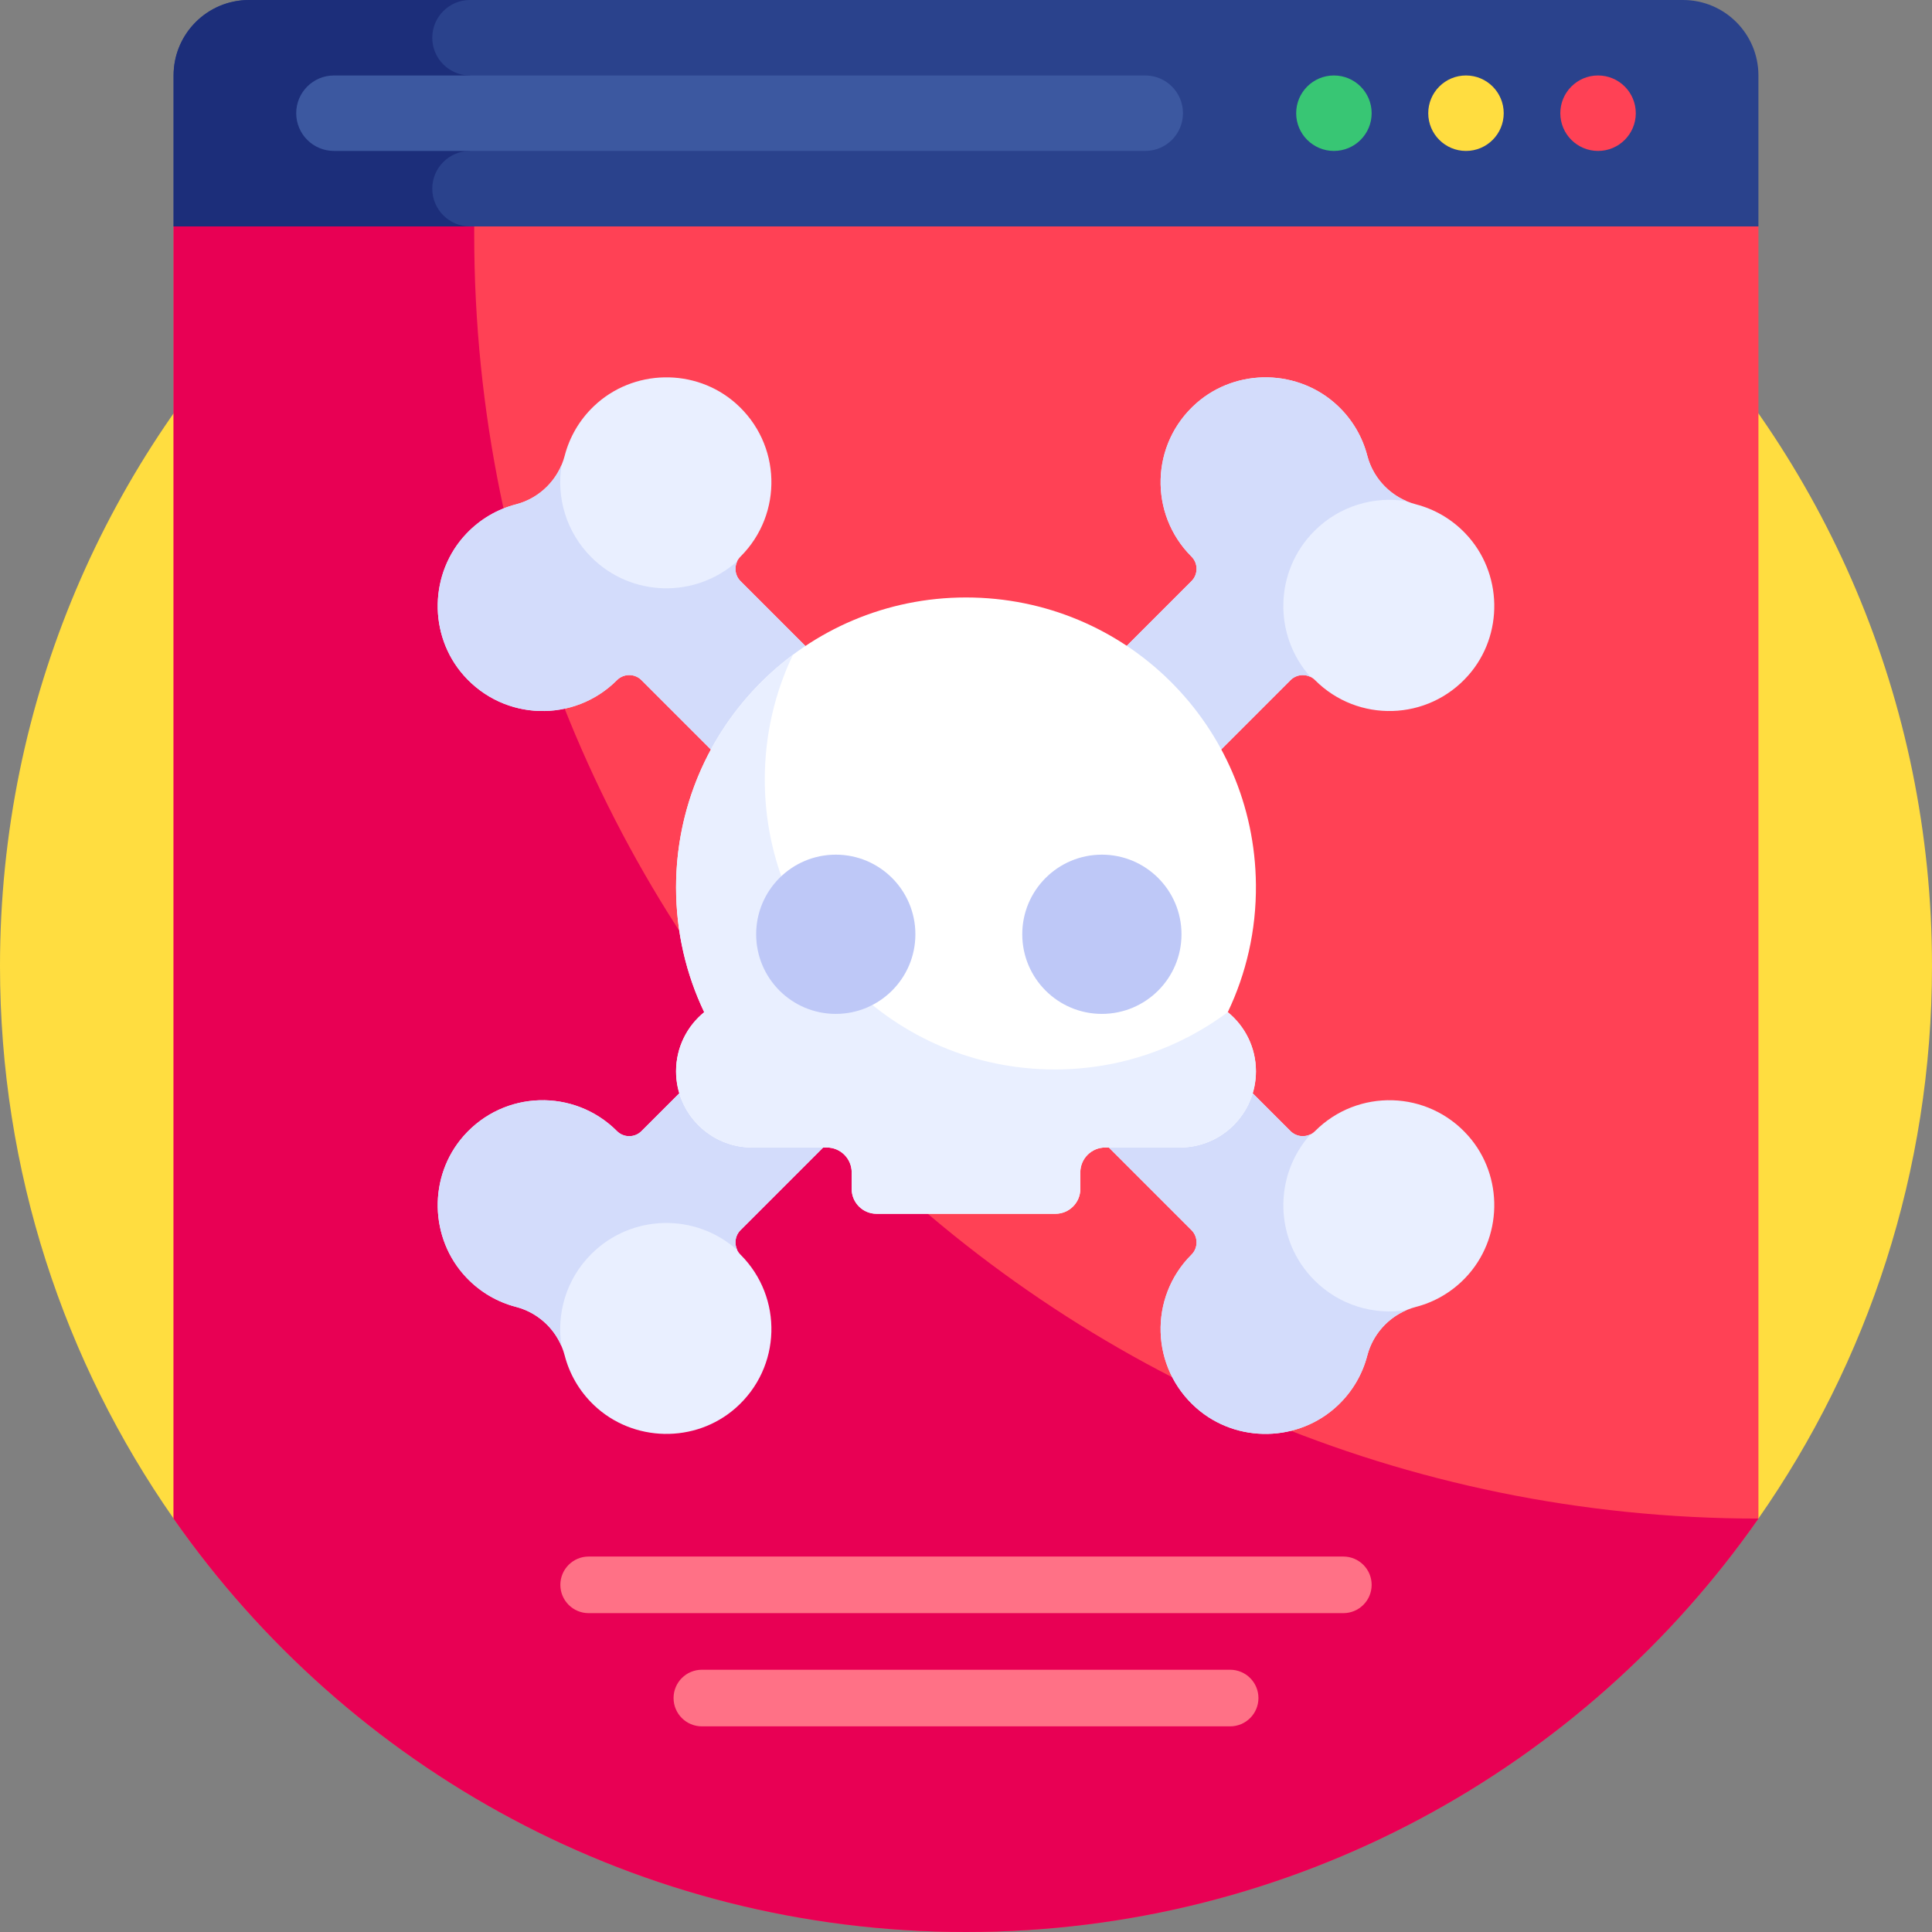 <svg id="Capa_1" enable-background="new 0 0 512 512" height="512" viewBox="0 0 512 512" width="512" xmlns="http://www.w3.org/2000/svg"><rect x="0" y="0" width="512" height="512" fill="#808080" stroke="none"/><g><g><path d="m465.986 402.44c28.993-41.497 46.014-91.977 46.014-146.44 0-141.385-114.615-256-256-256s-256 114.615-256 256c0 54.463 17.021 104.943 46.014 146.44z" fill="#ffdd40"/></g><g><path d="m466 60v342.44c-46.27 66.23-123.08 109.56-210 109.56s-163.73-43.33-210-109.56v-342.44l55.17-7.88 154.83-22.12 154.83 22.12z" fill="#ff4155"/></g><g><path d="m125.67 48.62-24.5 3.5-55.17 7.88v342.44c46.27 66.23 123.08 109.56 210 109.56s163.73-43.33 210-109.56c-187.959 0-340.329-152.371-340.329-340.329v-13.491z" fill="#e80054"/></g><g><path d="m466 60h-420v-40c0-11.046 8.954-20 20-20h380c11.046 0 20 8.954 20 20z" fill="#2a428c"/></g><g><path d="m114.557 50c0-5.523 4.477-10 10-10v-20c-5.523 0-10-4.477-10-10s4.477-10 10-10h-58.557c-11.046 0-20 8.954-20 20v40h78.557c-5.523 0-10-4.477-10-10z" fill="#1c2e7a"/></g><g><circle cx="423.5" cy="30" fill="#ff4155" r="10"/></g><g><circle cx="388.5" cy="30" fill="#ffdd40" r="10"/></g><g><circle cx="353.5" cy="30" fill="#38c674" r="10"/></g><g><path d="m88.5 40h215c5.523 0 10-4.477 10-10 0-5.523-4.477-10-10-10h-215c-5.523 0-10 4.477-10 10 0 5.523 4.477 10 10 10z" fill="#3c58a0"/></g><g><g><g><path d="m348.529 299.722-.034.034c-1.784 1.788-4.706 1.789-6.491.003l-145.763-145.763c-1.786-1.786-1.785-4.707.003-6.491l.034-.034c11.287-11.287 10.855-29.856-1.296-40.586-10.721-9.467-27.238-9.126-37.589.746-3.904 3.723-6.483 8.291-7.739 13.132-1.632 6.289-6.602 11.26-12.891 12.891-4.841 1.256-9.41 3.835-13.133 7.739-9.871 10.351-10.212 26.868-.745 37.589 10.73 12.151 29.298 12.583 40.585 1.295l.034-.034c1.784-1.787 4.705-1.789 6.491-.003l145.763 145.763c1.786 1.786 1.785 4.707-.003 6.491l-.034.034c-11.287 11.287-10.855 29.856 1.296 40.586 10.721 9.467 27.239 9.126 37.589-.746 3.904-3.723 6.483-8.291 7.739-13.132 1.632-6.289 6.602-11.26 12.891-12.891 4.841-1.256 9.41-3.835 13.133-7.739 9.871-10.351 10.212-26.868.745-37.589-10.729-12.15-29.298-12.582-40.585-1.295z" fill="#e9efff"/></g><g><path d="m348.343 339.309c-10.639-10.639-10.98-27.676-1.023-38.726-1.722.871-3.881.611-5.316-.824l-145.763-145.763c-1.429-1.429-1.694-3.578-.834-5.297-11.05 9.942-28.076 9.598-38.711-1.037-6.665-6.665-9.281-15.839-7.863-24.48-2.152 5.124-6.613 9.057-12.07 10.472-4.841 1.256-9.41 3.835-13.133 7.739-9.871 10.351-10.212 26.868-.745 37.589 10.73 12.151 29.298 12.583 40.586 1.296l.033-.034c1.784-1.788 4.706-1.789 6.491-.003l145.763 145.763c1.786 1.786 1.785 4.707-.003 6.491l-.034.034c-11.287 11.287-10.855 29.856 1.296 40.586 10.721 9.467 27.239 9.126 37.589-.745 3.904-3.723 6.483-8.291 7.739-13.133 1.414-5.449 5.336-9.904 10.449-12.059-8.633 1.406-17.793-1.212-24.451-7.869z" fill="#d3dcfb"/></g><g><path d="m196.278 332.529-.034-.034c-1.788-1.784-1.789-4.706-.003-6.491l145.763-145.763c1.786-1.786 4.707-1.785 6.491.003l.034.034c11.287 11.287 29.856 10.855 40.586-1.296 9.467-10.721 9.126-27.238-.746-37.589-3.723-3.904-8.291-6.483-13.132-7.739-6.289-1.632-11.26-6.602-12.891-12.891-1.256-4.841-3.835-9.41-7.739-13.133-10.351-9.871-26.868-10.212-37.589-.745-12.151 10.73-12.583 29.298-1.295 40.585l.034.034c1.787 1.784 1.789 4.705.003 6.491l-145.764 145.764c-1.786 1.786-4.707 1.785-6.491-.003l-.034-.034c-11.287-11.287-29.856-10.855-40.586 1.296-9.467 10.721-9.126 27.239.746 37.589 3.723 3.904 8.291 6.483 13.132 7.739 6.289 1.632 11.26 6.602 12.891 12.891 1.256 4.841 3.835 9.41 7.739 13.133 10.351 9.871 26.868 10.212 37.589.745 12.151-10.73 12.583-29.299 1.296-40.586z" fill="#e9efff"/></g><g><path d="m156.691 332.343c10.639-10.639 27.676-10.98 38.726-1.023-.871-1.722-.611-3.881.824-5.316l145.763-145.763c1.429-1.429 3.578-1.694 5.297-.834-9.942-11.05-9.598-28.076 1.037-38.711 6.665-6.665 15.839-9.281 24.48-7.863-5.124-2.152-9.057-6.613-10.472-12.07-1.256-4.841-3.835-9.41-7.739-13.133-10.351-9.871-26.868-10.212-37.589-.745-12.151 10.73-12.583 29.298-1.296 40.586l.034.033c1.788 1.784 1.789 4.706.003 6.491l-145.763 145.764c-1.786 1.786-4.707 1.785-6.491-.003l-.034-.034c-11.287-11.287-29.856-10.855-40.586 1.296-9.467 10.721-9.126 27.239.745 37.589 3.723 3.904 8.291 6.483 13.133 7.739 5.449 1.414 9.904 5.336 12.059 10.449-1.406-8.634 1.212-17.794 7.869-24.452z" fill="#d3dcfb"/></g></g><g><g><path d="m325.375 268.234c4.878-10.217 7.569-21.68 7.458-33.782-.387-42.284-34.547-76.117-76.833-76.117-42.435 0-76.836 34.401-76.836 76.836 0 11.838 2.679 23.049 7.461 33.064-4.552 3.703-7.461 9.347-7.461 15.672 0 11.154 9.042 20.197 20.197 20.197h19.758c3.637 0 6.586 2.949 6.586 6.586v4.391c0 3.637 2.949 6.586 6.586 6.586h47.419c3.637 0 6.586-2.949 6.586-6.586v-4.391c0-3.637 2.949-6.586 6.586-6.586h19.758c11.154 0 20.197-9.042 20.197-20.197-.001-6.326-2.911-11.97-7.462-15.673z" fill="#fff"/></g><g><path d="m325.375 268.234c0-.001.001-.002.001-.003-12.801 9.539-28.673 15.187-45.865 15.187-42.435 0-76.836-34.401-76.836-76.836 0-11.837 2.679-23.047 7.46-33.061-18.796 14.007-30.97 36.406-30.97 61.649 0 11.838 2.679 23.049 7.461 33.064-4.552 3.703-7.461 9.347-7.461 15.672 0 11.154 9.042 20.197 20.197 20.197h19.758c3.637 0 6.586 2.949 6.586 6.586v4.391c0 3.637 2.949 6.586 6.586 6.586h47.419c3.637 0 6.586-2.949 6.586-6.586v-4.391c0-3.637 2.949-6.586 6.586-6.586h19.758c11.154 0 20.197-9.042 20.197-20.197-.002-6.325-2.912-11.969-7.463-15.672z" fill="#e9efff"/></g><g><circle cx="292.009" cy="247.593" fill="#bec8f7" r="21.099"/></g><g><circle cx="221.488" cy="247.593" fill="#bec8f7" r="21.099"/></g></g></g><g><g><path d="m356 427.5h-200c-4.142 0-7.5-3.357-7.5-7.5s3.358-7.5 7.5-7.5h200c4.142 0 7.5 3.357 7.5 7.5s-3.358 7.5-7.5 7.5z" fill="#ff7186"/></g><g><path d="m326 457.5h-140c-4.142 0-7.5-3.357-7.5-7.5s3.358-7.5 7.5-7.5h140c4.142 0 7.5 3.357 7.5 7.5s-3.358 7.5-7.5 7.5z" fill="#ff7186"/></g></g></g></svg>